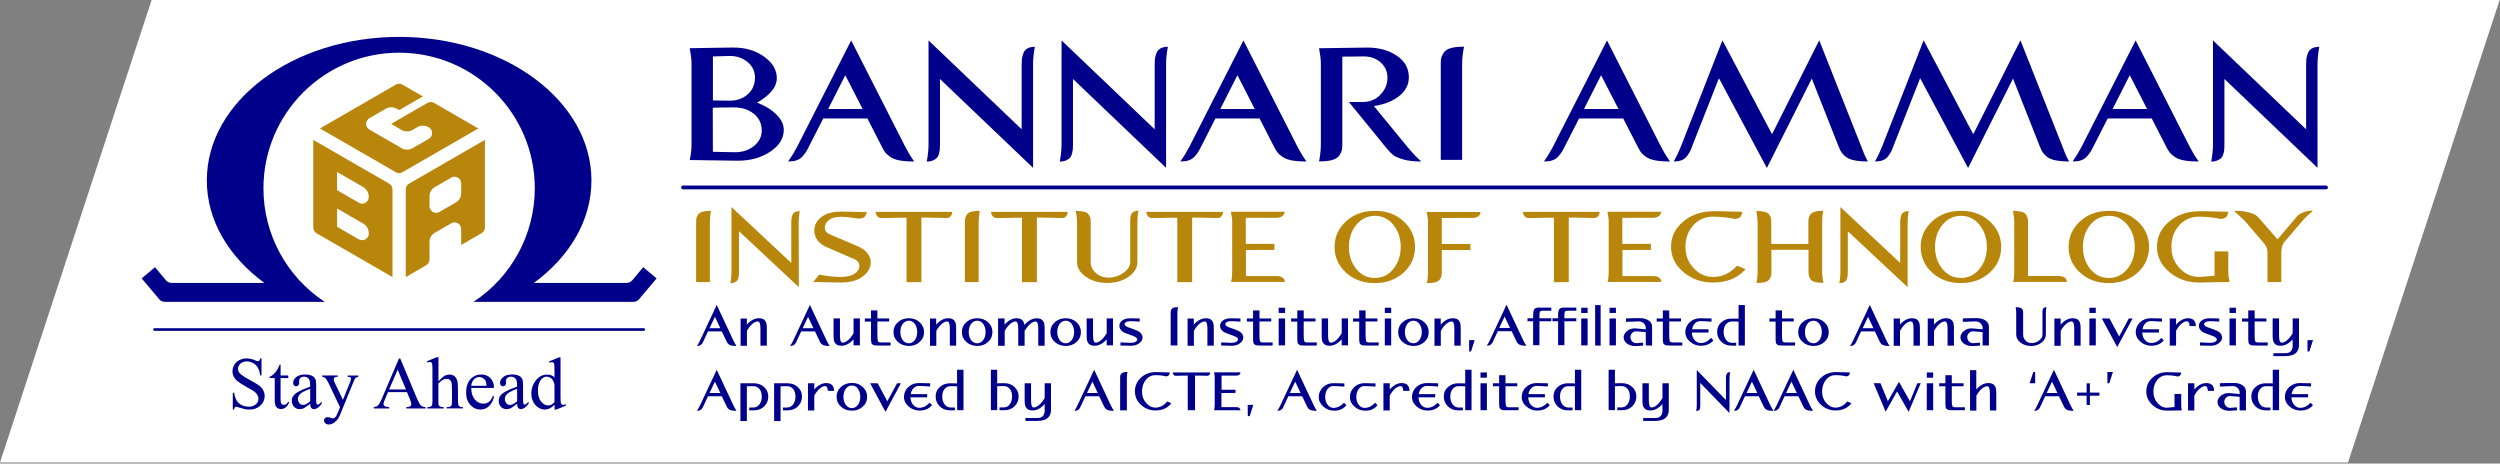 <?xml version="1.0" encoding="UTF-8"?>
<svg id="Layer_1" data-name="Layer 1" xmlns="http://www.w3.org/2000/svg" version="1.1" viewBox="0 0 658 122">
  <rect x="0" y="0" width="658" height="122" fill="#808080" stroke="none"/>
  <defs>
    <style>
      .cls-1 {
        fill: #b8860b;
      }

      .cls-1, .cls-2, .cls-3 {
        stroke-width: 0px;
      }

      .cls-2 {
        fill: #00008b;
      }

      .cls-3 {
        fill: #fff;
      }
    </style>
  </defs>
  <polygon class="cls-3" points="618 121.72 0 121.72 40 -.28 658 -.28 618 121.72"/>
  <g id="header">
    <g id="text">
      <g>
        <path class="cls-2" d="M191.19,89.76l-1.21-2.53h-3.64l-1.18,2.53c-.12.24-.18.38-.24.5-.06.09-.15.24-.3.38s-.3.26-.5.32c-.18.06-.41.09-.68.09.3-.44.53-.88.74-1.29l4.46-9.5,4.46,9.5c.09.18.21.38.33.62.12.21.24.38.3.5l.12.18c-.5,0-.89-.03-1.24-.09-.33-.06-.59-.18-.77-.32s-.33-.29-.38-.38c-.06-.12-.15-.26-.27-.5ZM188.17,83.38l-1.42,3h2.84l-1.42-3Z"/>
        <path class="cls-2" d="M196.57,83.82v1.62c1-1.12,2.07-1.68,3.13-1.68.35,0,.65.03.92.12.27.09.47.21.62.38.15.18.27.32.35.5.09.15.15.38.18.68s.06.53.06.74v4.8h-1.68v-4.59c0-.15,0-.32-.03-.53,0-.21-.03-.38-.06-.5-.03-.12-.09-.24-.12-.38-.06-.12-.12-.24-.21-.29s-.21-.09-.33-.09c-.27,0-.53.09-.83.26s-.56.38-.8.62c-.24.24-.44.47-.62.74-.18.24-.33.44-.41.62l-.15.26v3.91h-1.66v-7.18h1.63Z"/>
        <path class="cls-2" d="M215.72,89.76l-1.21-2.53h-3.64l-1.18,2.53c-.12.24-.18.38-.24.5-.06.09-.15.24-.3.38s-.3.26-.5.32c-.18.06-.41.09-.68.09.3-.44.53-.88.74-1.29l4.46-9.5,4.46,9.5c.09.18.21.38.33.62.12.21.24.38.3.5l.12.18c-.5,0-.89-.03-1.24-.09-.33-.06-.59-.18-.77-.32s-.33-.29-.38-.38c-.09-.12-.18-.26-.27-.5ZM212.68,83.38l-1.42,3h2.84l-1.42-3Z"/>
        <path class="cls-2" d="M224.65,90.94v-1.62c-1,1.12-2.07,1.68-3.13,1.68-.35,0-.65-.03-.92-.12-.27-.09-.47-.21-.62-.38-.15-.18-.27-.32-.35-.5-.09-.15-.15-.38-.18-.68s-.06-.53-.06-.74v-4.77h1.68v4.59c0,.15,0,.32.03.53,0,.21.03.38.06.5.03.12.09.24.12.38.06.12.12.24.21.29s.21.09.33.09c.27,0,.53-.09.83-.26s.56-.38.8-.62c.24-.24.44-.47.62-.74.18-.24.33-.44.44-.62l.15-.26v-3.88h1.66v7.09h-1.66v.03h0Z"/>
        <path class="cls-2" d="M234.37,90.94h-3.25c-.33,0-.59,0-.8-.03-.21,0-.38-.06-.53-.15s-.27-.18-.33-.26c-.06-.09-.12-.24-.15-.47-.03-.24-.06-.47-.06-.68v-4.71h-1.63v-.82h1.63v-2.12h1.68v2.12h3.1v.79h-3.1v3.56c0,.88.06,1.44.15,1.65s.38.32.89.32h2.42v.79h-.03Z"/>
        <path class="cls-2" d="M236.32,90c-.77-.71-1.15-1.56-1.15-2.59s.38-1.91,1.15-2.59c.77-.71,1.71-1.06,2.87-1.06s2.1.35,2.87,1.06c.77.71,1.15,1.56,1.15,2.59s-.38,1.91-1.15,2.59c-.77.71-1.71,1.06-2.87,1.06-1.12-.03-2.1-.38-2.87-1.06ZM237.59,85.26c-.41.56-.62,1.27-.62,2.12s.21,1.53.62,2.12c.41.56.95.85,1.6.85s1.15-.29,1.6-.85c.41-.56.62-1.27.62-2.12s-.21-1.53-.62-2.12c-.41-.56-.95-.85-1.6-.85s-1.15.29-1.6.85Z"/>
        <path class="cls-2" d="M246.4,83.82v1.62c1-1.12,2.07-1.68,3.13-1.68.35,0,.65.03.92.12.27.09.47.21.62.38.15.18.27.32.35.5.09.15.15.38.18.68s.06.53.06.74v4.8h-1.66v-4.59c0-.15,0-.32-.03-.53,0-.21-.03-.38-.06-.5-.03-.12-.09-.24-.12-.38-.06-.12-.12-.24-.21-.29s-.21-.09-.33-.09c-.27,0-.53.09-.83.26s-.56.38-.8.62c-.24.24-.44.47-.62.74-.18.24-.33.44-.41.62l-.15.26v3.91h-1.66v-7.18h1.6Z"/>
        <path class="cls-2" d="M254.32,90c-.77-.71-1.15-1.56-1.15-2.59s.38-1.91,1.15-2.59c.77-.71,1.71-1.06,2.87-1.06s2.1.35,2.87,1.06c.77.71,1.15,1.56,1.15,2.59s-.38,1.91-1.15,2.59c-.77.71-1.71,1.06-2.87,1.06-1.15-.03-2.1-.38-2.87-1.06ZM255.59,85.26c-.41.56-.62,1.27-.62,2.12s.21,1.53.62,2.12c.41.56.95.85,1.6.85s1.15-.29,1.6-.85c.41-.56.62-1.27.62-2.12s-.21-1.53-.62-2.12c-.41-.56-.95-.85-1.6-.85s-1.18.29-1.6.85Z"/>
        <path class="cls-2" d="M264.4,83.82v1.62c1-1.12,2.07-1.68,3.13-1.68.68,0,1.18.15,1.51.47.33.29.5.74.59,1.29l.06-.06c1-1.12,2.07-1.68,3.13-1.68.35,0,.65.03.92.12.27.09.47.21.62.38.15.18.27.32.35.5.09.15.15.38.18.68s.06.53.06.74v4.8h-1.68v-4.59c0-.15,0-.32-.03-.53s-.03-.38-.06-.5c-.03-.12-.09-.24-.12-.38-.06-.12-.12-.24-.21-.29s-.21-.09-.33-.09c-.33,0-.65.12-1,.35-.35.24-.65.53-.92.85-.27.32-.47.59-.62.82s-.24.38-.3.44v3.91h-1.68v-4.59c0-.15,0-.32-.03-.53,0-.21-.03-.38-.06-.5-.03-.12-.09-.24-.12-.38-.06-.12-.12-.24-.21-.29s-.21-.09-.33-.09c-.27,0-.53.09-.83.26s-.56.38-.8.62c-.24.24-.44.47-.62.74-.18.24-.33.44-.41.62l-.15.26v3.91h-1.74v-7.21h1.68Z"/>
        <path class="cls-2" d="M277.61,90c-.77-.71-1.15-1.56-1.15-2.59s.38-1.91,1.15-2.59c.77-.71,1.71-1.06,2.87-1.06s2.1.35,2.87,1.06c.77.71,1.15,1.56,1.15,2.59s-.38,1.91-1.15,2.59c-.77.71-1.71,1.06-2.87,1.06-1.15-.03-2.1-.38-2.87-1.06ZM278.89,85.26c-.41.56-.62,1.27-.62,2.12s.21,1.53.62,2.12c.41.56.95.85,1.6.85s1.15-.29,1.6-.85c.41-.56.62-1.27.62-2.12s-.21-1.53-.62-2.12c-.41-.56-.95-.85-1.6-.85s-1.18.29-1.6.85Z"/>
        <path class="cls-2" d="M291.27,90.94v-1.62c-1,1.12-2.07,1.68-3.13,1.68-.35,0-.65-.03-.92-.12-.27-.09-.47-.21-.62-.38-.15-.18-.27-.32-.35-.5-.09-.15-.15-.38-.18-.68s-.06-.53-.06-.74v-4.77h1.68v4.59c0,.15,0,.32.03.53,0,.21.03.38.06.5.03.12.09.24.12.38.06.12.12.24.21.29s.21.09.33.09c.27,0,.53-.09.83-.26s.56-.38.8-.62c.24-.24.44-.47.62-.74.18-.24.33-.44.44-.62l.15-.26v-3.88h1.66v7.09h-1.66v.03Z"/>
        <path class="cls-2" d="M297.6,91c-.3,0-.74,0-1.33-.03-.56-.03-1.03-.03-1.36-.03v-.82c.33,0,.77.03,1.33.06s1,.06,1.33.06c.5,0,.95-.09,1.27-.26s.5-.38.5-.62c0-.35-.35-.65-1.03-.91l-2.07-.77c-.53-.18-.92-.47-1.21-.82-.3-.35-.41-.71-.41-1.12,0-.53.24-1,.74-1.38.5-.38,1.18-.59,2.07-.59.3,0,.71,0,1.27.03.53.03.98.03,1.27.03v.82c-1.27-.09-2.1-.12-2.51-.12-.44,0-.8.09-1.06.24-.27.15-.41.32-.41.53,0,.32.3.59.89.82l2.1.77c.59.21,1,.5,1.3.82.3.35.44.74.44,1.12,0,.59-.3,1.09-.86,1.5-.56.47-1.33.68-2.25.68Z"/>
        <path class="cls-2" d="M309.89,82.4v8.53h-1.77v-8.53c0-.24,0-.44.03-.56s.09-.29.21-.47.3-.32.59-.41c.27-.09.65-.12,1.09-.12-.09.56-.15,1.09-.15,1.56Z"/>
        <path class="cls-2" d="M314.21,83.82v1.62c1-1.12,2.07-1.68,3.13-1.68.35,0,.65.03.92.12.27.09.47.21.62.38.15.18.27.32.35.5.09.15.15.38.18.68s.06.53.06.74v4.8h-1.68v-4.59c0-.15,0-.32-.03-.53,0-.21-.03-.38-.06-.5-.03-.12-.09-.24-.12-.38-.06-.12-.12-.24-.21-.29s-.21-.09-.33-.09c-.27,0-.53.09-.83.26s-.56.38-.8.62c-.24.24-.44.47-.62.74-.18.24-.33.44-.41.62l-.15.26v3.91h-1.66v-7.18h1.63Z"/>
        <path class="cls-2" d="M324.11,91c-.3,0-.74,0-1.33-.03-.56-.03-1.03-.03-1.36-.03v-.82c.33,0,.77.03,1.33.06s1,.06,1.33.06c.5,0,.95-.09,1.27-.26s.5-.38.5-.62c0-.35-.35-.65-1.03-.91l-2.07-.77c-.53-.18-.92-.47-1.21-.82-.3-.35-.41-.71-.41-1.12,0-.53.24-1,.74-1.38.5-.38,1.18-.59,2.07-.59.3,0,.71,0,1.27.03.53.03.98.03,1.27.03v.82c-1.27-.09-2.1-.12-2.51-.12-.44,0-.8.09-1.06.24-.27.15-.41.32-.41.53,0,.32.3.59.89.82l2.1.77c.59.21,1,.5,1.3.82s.44.74.44,1.12c0,.59-.3,1.09-.86,1.5-.56.47-1.3.68-2.25.68Z"/>
        <path class="cls-2" d="M334.93,90.94h-3.25c-.33,0-.59,0-.8-.03-.21,0-.38-.06-.53-.15s-.27-.18-.33-.26-.12-.24-.15-.47c-.03-.24-.06-.47-.06-.68v-4.71h-1.63v-.82h1.63v-2.12h1.68v2.12h3.1v.79h-3.1v3.56c0,.88.06,1.44.15,1.65s.38.32.89.32h2.42v.79h-.03Z"/>
        <path class="cls-2" d="M336.55,80.99h1.68v1.38h-1.68v-1.38ZM336.55,83.82h1.68v7.09h-1.68v-7.09Z"/>
        <path class="cls-2" d="M346.57,90.94h-3.25c-.33,0-.59,0-.8-.03-.21,0-.38-.06-.53-.15s-.27-.18-.33-.26-.12-.24-.15-.47c-.03-.24-.06-.47-.06-.68v-4.71h-1.63v-.82h1.63v-2.12h1.68v2.12h3.1v.79h-3.1v3.56c0,.88.06,1.44.15,1.65s.38.32.89.32h2.42l-.03.79h0Z"/>
        <path class="cls-2" d="M353.13,90.94v-1.62c-1,1.12-2.07,1.68-3.13,1.68-.35,0-.65-.03-.92-.12s-.47-.21-.62-.38-.27-.32-.35-.5c-.09-.15-.15-.38-.18-.68s-.06-.53-.06-.74v-4.77h1.68v4.59c0,.15,0,.32.03.53,0,.21.03.38.06.5.03.12.09.24.12.38.06.12.12.24.21.29s.21.09.33.09c.27,0,.53-.09.83-.26s.56-.38.8-.62c.24-.24.44-.47.62-.74.18-.24.33-.44.44-.62l.15-.26v-3.88h1.66v7.09h-1.66v.03Z"/>
        <path class="cls-2" d="M362.86,90.94h-3.25c-.33,0-.59,0-.8-.03-.21,0-.38-.06-.53-.15s-.27-.18-.33-.26-.12-.24-.15-.47c-.03-.24-.06-.47-.06-.68v-4.71h-1.63v-.82h1.63v-2.12h1.68v2.12h3.1v.79h-3.1v3.56c0,.88.06,1.44.15,1.65s.38.32.89.32h2.42l-.03.79h0Z"/>
        <path class="cls-2" d="M364.48,80.99h1.68v1.38h-1.68v-1.38ZM364.48,83.82h1.68v7.09h-1.68v-7.09Z"/>
        <path class="cls-2" d="M369.15,90c-.77-.71-1.15-1.56-1.15-2.59s.38-1.91,1.15-2.59c.77-.71,1.71-1.06,2.87-1.06s2.1.35,2.87,1.06,1.15,1.56,1.15,2.59-.38,1.91-1.15,2.59c-.77.71-1.71,1.06-2.87,1.06-1.15-.03-2.1-.38-2.87-1.06ZM370.39,85.26c-.41.56-.62,1.27-.62,2.12s.21,1.53.62,2.12c.41.56.95.85,1.6.85s1.15-.29,1.6-.85c.41-.56.62-1.27.62-2.12s-.21-1.53-.62-2.12c-.41-.56-.95-.85-1.6-.85s-1.15.29-1.6.85Z"/>
        <path class="cls-2" d="M379.2,83.82v1.62c1-1.12,2.07-1.68,3.13-1.68.35,0,.65.03.92.12s.47.21.62.38c.15.18.27.32.35.5.09.15.15.38.18.68s.06.53.06.74v4.8h-1.68v-4.59c0-.15,0-.32-.03-.53s-.03-.38-.06-.5c-.03-.12-.09-.24-.12-.38s-.12-.24-.21-.29c-.09-.06-.21-.09-.33-.09-.27,0-.53.09-.83.26s-.56.38-.8.62c-.24.24-.44.47-.62.74-.18.24-.33.44-.41.62l-.15.26v3.91h-1.66v-7.18h1.63Z"/>
        <path class="cls-2" d="M386.65,89.53h1.48l-.95,2.97h-.5v-2.97h-.03Z"/>
        <path class="cls-2" d="M399.07,89.7l-1.21-2.53h-3.64l-1.18,2.53c-.12.24-.18.38-.24.5-.06.09-.15.24-.3.38s-.3.26-.5.32-.41.09-.68.09c.3-.44.53-.88.74-1.29l4.46-9.5,4.46,9.5c.09.18.21.38.33.62.12.21.24.38.3.5l.12.18c-.5,0-.89-.03-1.24-.09-.33-.06-.59-.18-.77-.32s-.33-.29-.38-.38c-.09-.12-.18-.26-.27-.5ZM396.02,83.32l-1.42,3h2.84l-1.42-3Z"/>
        <path class="cls-2" d="M405.18,83.35v.41h3.13v.79h-3.13v6.3h-1.66v-6.3h-1.48v-.79h1.48v-.41c0-.41,0-.74.03-1s.06-.47.15-.68c.09-.18.15-.32.24-.41.09-.09.21-.18.41-.21.21-.06.38-.09.56-.09h3.4v.82h-2.36c-.33,0-.53.09-.62.24-.12.12-.15.59-.15,1.32Z"/>
        <path class="cls-2" d="M411.75,83.35v.41h3.13v.79h-3.13v6.3h-1.66v-6.3h-1.48v-.79h1.48v-.41c0-.41,0-.74.03-1s.06-.47.15-.68c.09-.18.15-.32.24-.41.09-.09.21-.18.41-.21.21-.06.38-.09.56-.09h3.4v.82h-2.36c-.33,0-.53.09-.62.24-.12.12-.15.59-.15,1.32Z"/>
        <path class="cls-2" d="M419.84,80.29v10.65l1.45.03v-10.65l-1.45-.03Z"/>
        <path class="cls-2" d="M423.63,80.99h1.68v1.38h-1.68v-1.38ZM423.63,83.82h1.68v7.09h-1.68v-7.09Z"/>
        <path class="cls-2" d="M416.18,80.99h1.68v1.38h-1.68v-1.38ZM416.18,83.82h1.68v7.09h-1.68v-7.09Z"/>
        <path class="cls-2" d="M433.17,90.94v-3.53c-1.68-.15-2.51-.21-2.54-.21-.41,0-.77.15-1.06.47-.3.29-.44.65-.44,1.03,0,.44.15.82.44,1.15s.68.47,1.15.47c.24,0,.83-.06,1.74-.15l.03.79c-1.09.09-1.77.12-2.1.12-.89,0-1.6-.24-2.19-.68s-.86-1-.86-1.65c0-.56.3-1.09.86-1.59s1.27-.74,2.16-.74c.27,0,1.18.09,2.81.26v-.41c0-.44-.18-.82-.53-1.18-.35-.32-.8-.5-1.3-.5-.24,0-.77.03-1.63.06s-1.45.06-1.74.06v-.91c.3,0,.68-.03,1.18-.03s.98-.03,1.39-.03h1.18c.89,0,1.63.21,2.22.62s.89.94.89,1.62v4.97l-1.66-.03h0Z"/>
        <path class="cls-2" d="M442.78,90.94h-3.25c-.33,0-.59,0-.8-.03-.21,0-.38-.06-.53-.15s-.27-.18-.33-.26-.12-.24-.15-.47c-.03-.24-.06-.47-.06-.68v-4.71h-1.63v-.82h1.63v-2.12h1.68v2.12h3.1v.79h-3.1v3.56c0,.88.06,1.44.15,1.65s.38.32.89.32h2.42l-.03.79h0Z"/>
        <path class="cls-2" d="M450.35,88.94l.62.65c-.8.94-1.89,1.41-3.28,1.41-1.09,0-2.04-.35-2.87-1.06-.83-.71-1.24-1.56-1.24-2.53s.38-1.88,1.15-2.59,1.68-1.06,2.78-1.06c.3,0,.74,0,1.33.03s1.12.03,1.63.03v.85c-1.66-.12-2.66-.15-2.99-.15-.53,0-1,.21-1.39.59-.38.41-.62.91-.74,1.56h4.34v.85h-4.4c.03.79.27,1.44.71,1.97.44.53,1,.79,1.66.79,1,0,1.89-.44,2.69-1.35Z"/>
        <path class="cls-2" d="M457.59,80.29h1.66v10.65h-1.66v-6.3h-.56c-.24,0-.44-.03-.65-.03h-.5c-.71,0-1.24.26-1.63.77s-.59,1.15-.59,1.97.21,1.5.62,2.06.95.82,1.63.82h1.06v.74h-1.27c-1.06,0-1.95-.35-2.66-1.03-.71-.71-1.09-1.56-1.09-2.59s.35-1.85,1.09-2.5c.74-.68,1.63-1,2.69-1,.41,0,1.03,0,1.86.03v-3.59Z"/>
        <path class="cls-2" d="M472.46,90.94h-3.25c-.33,0-.59,0-.8-.03-.21,0-.38-.06-.53-.15s-.27-.18-.33-.26-.12-.24-.15-.47c-.03-.24-.06-.47-.06-.68v-4.71h-1.63v-.82h1.63v-2.12h1.68v2.12h3.1v.79h-3.1v3.56c0,.88.06,1.44.15,1.65s.38.32.89.32h2.42l-.03.79h0Z"/>
        <path class="cls-2" d="M474.44,90c-.77-.71-1.15-1.56-1.15-2.59s.38-1.91,1.15-2.59c.77-.71,1.71-1.06,2.87-1.06s2.1.35,2.87,1.06,1.15,1.56,1.15,2.59-.38,1.91-1.15,2.59c-.77.71-1.71,1.06-2.87,1.06-1.15-.03-2.13-.38-2.87-1.06ZM475.68,85.26c-.41.56-.62,1.27-.62,2.12s.21,1.53.62,2.12c.41.56.95.85,1.6.85s1.15-.29,1.6-.85c.41-.56.62-1.27.62-2.12s-.21-1.53-.62-2.12c-.41-.56-.95-.85-1.6-.85s-1.15.29-1.6.85Z"/>
        <path class="cls-2" d="M494.68,89.76l-1.21-2.53h-3.64l-1.18,2.53c-.12.24-.18.38-.24.5-.06.09-.15.24-.3.38s-.3.26-.5.32-.41.09-.68.09c.3-.44.53-.88.74-1.29l4.46-9.5,4.46,9.5c.09.18.21.38.33.62.12.21.24.38.3.5l.12.18c-.5,0-.89-.03-1.24-.09-.33-.06-.59-.18-.77-.32s-.33-.29-.38-.38c-.06-.12-.15-.26-.27-.5ZM491.67,83.38l-1.42,3h2.84l-1.42-3Z"/>
        <path class="cls-2" d="M500.06,83.82v1.62c1-1.12,2.07-1.68,3.13-1.68.35,0,.65.03.92.12s.47.21.62.38c.15.18.27.32.35.5.09.15.15.38.18.68s.06.53.06.74v4.8h-1.68v-4.59c0-.15,0-.32-.03-.53s-.03-.38-.06-.5c-.03-.12-.09-.24-.12-.38s-.12-.24-.21-.29c-.09-.06-.21-.09-.33-.09-.27,0-.53.09-.83.26s-.56.38-.8.62c-.24.24-.44.47-.62.74-.18.24-.33.44-.41.62l-.15.26v3.91h-1.66v-7.18h1.63Z"/>
        <path class="cls-2" d="M509.02,83.82v1.62c1-1.12,2.07-1.68,3.13-1.68.35,0,.65.03.92.12s.47.21.62.38c.15.18.27.32.35.5.09.15.15.38.18.68s.06.53.06.74v4.8h-1.68v-4.59c0-.15,0-.32-.03-.53s-.03-.38-.06-.5c-.03-.12-.09-.24-.12-.38s-.12-.24-.21-.29c-.09-.06-.21-.09-.33-.09-.27,0-.53.09-.83.26s-.56.38-.8.62c-.24.24-.44.47-.62.74-.18.24-.33.44-.41.62l-.15.26v3.91h-1.66v-7.18h1.63Z"/>
        <path class="cls-2" d="M521.82,90.94v-3.53c-1.68-.15-2.51-.21-2.54-.21-.41,0-.77.15-1.06.47-.3.29-.44.65-.44,1.03,0,.44.15.82.44,1.15s.68.47,1.15.47c.24,0,.83-.06,1.74-.15l.03.79c-1.09.09-1.77.12-2.1.12-.89,0-1.6-.24-2.19-.68s-.86-1-.86-1.65c0-.56.3-1.09.86-1.59s1.27-.74,2.16-.74c.27,0,1.18.09,2.81.26v-.41c0-.44-.18-.82-.53-1.18-.35-.32-.8-.5-1.3-.5-.24,0-.77.03-1.63.06s-1.45.06-1.74.06v-.91c.3,0,.68-.03,1.18-.03s.98-.03,1.39-.03h1.18c.89,0,1.63.21,2.22.62s.89.94.89,1.62v4.97l-1.66-.03h0Z"/>
        <path class="cls-2" d="M530.57,80.85c.44,0,.83.03,1.09.12.27.09.47.21.59.41s.18.35.21.47c.03.12.03.32.03.56v5.68c0,.59.21,1.12.65,1.56s.98.65,1.63.65,1.33-.24,1.92-.68.89-.97.89-1.53v-6.12c0-.12.03-.24.06-.41s.09-.29.15-.38.18-.18.33-.24.3-.12.5-.12c-.09.56-.15,1.09-.15,1.56v5.68c0,.82-.38,1.53-1.15,2.12s-1.68.88-2.75.88-1.98-.29-2.75-.88c-.77-.59-1.15-1.29-1.15-2.12v-5.68c0-.21,0-.44-.03-.71s-.06-.47-.09-.62l.03-.21Z"/>
        <path class="cls-2" d="M542.36,83.82v1.62c1-1.12,2.07-1.68,3.13-1.68.35,0,.65.03.92.12s.47.21.62.38c.15.18.27.32.35.5.09.15.15.38.18.68s.06.53.06.74v4.8h-1.68v-4.59c0-.15,0-.32-.03-.53s-.03-.38-.06-.5c-.03-.12-.09-.24-.12-.38s-.12-.24-.21-.29c-.09-.06-.21-.09-.33-.09-.27,0-.53.09-.83.26s-.56.38-.8.62c-.24.24-.44.47-.62.74-.18.24-.33.44-.41.62l-.15.26v3.91h-1.66v-7.18h1.63Z"/>
        <path class="cls-2" d="M549.93,80.99h1.68v1.38h-1.68v-1.38ZM549.93,83.82h1.68v7.09h-1.68v-7.09Z"/>
        <path class="cls-2" d="M555.22,83.82l2.54,4.74,2.54-4.74h1l-4.05,7.53-4.05-7.53h2.01Z"/>
        <path class="cls-2" d="M568.9,88.94l.62.65c-.8.94-1.89,1.41-3.28,1.41-1.09,0-2.04-.35-2.87-1.06-.83-.71-1.24-1.56-1.24-2.53s.38-1.88,1.15-2.59,1.68-1.06,2.78-1.06c.3,0,.74,0,1.33.03s1.12.03,1.63.03v.85c-1.66-.12-2.66-.15-2.99-.15-.53,0-1,.21-1.39.59-.38.41-.62.91-.74,1.56h4.34v.85h-4.4c.03.79.27,1.44.71,1.97.44.53,1,.79,1.66.79,1,0,1.89-.44,2.69-1.35Z"/>
        <path class="cls-2" d="M577.95,85.82h-1.66c0-.38-.06-.68-.18-.91-.12-.24-.33-.35-.56-.35-.27,0-.53.09-.83.26s-.56.38-.8.62c-.24.24-.44.47-.62.74-.18.24-.33.44-.41.62l-.15.26v3.91h-1.66v-7.15h1.66v1.62c1-1.12,2.07-1.68,3.13-1.68,1.36,0,2.07.68,2.07,2.06Z"/>
        <path class="cls-2" d="M581.73,91c-.3,0-.74,0-1.33-.03-.56-.03-1.03-.03-1.36-.03v-.82c.33,0,.77.03,1.33.06s1,.06,1.33.06c.5,0,.95-.09,1.27-.26.33-.18.5-.38.5-.62,0-.35-.35-.65-1.03-.91l-2.07-.77c-.53-.18-.92-.47-1.21-.82-.3-.35-.41-.71-.41-1.12,0-.53.24-1,.74-1.38.5-.38,1.18-.59,2.07-.59.3,0,.71,0,1.27.03.53.03.98.03,1.27.03v.82c-1.27-.09-2.1-.12-2.51-.12-.44,0-.8.09-1.06.24s-.41.32-.41.53c0,.32.3.59.89.82l2.1.77c.59.21,1,.5,1.3.82.3.35.44.74.44,1.12,0,.59-.3,1.09-.86,1.5-.56.47-1.33.68-2.25.68Z"/>
        <path class="cls-2" d="M586.81,80.99h1.68v1.38h-1.68v-1.38ZM586.81,83.82h1.68v7.09h-1.68v-7.09Z"/>
        <path class="cls-2" d="M596.86,90.94h-3.25c-.33,0-.59,0-.8-.03-.21,0-.38-.06-.53-.15s-.27-.18-.33-.26-.12-.24-.15-.47c-.03-.24-.06-.47-.06-.68v-4.71h-1.63v-.82h1.63v-2.12h1.68v2.12h3.1v.79h-3.1v3.56c0,.88.06,1.44.15,1.65s.38.32.89.32h2.42l-.03.79h0Z"/>
        <path class="cls-2" d="M603.42,90.94v-1.62c-1,1.12-2.07,1.68-3.13,1.68-.35,0-.65-.03-.92-.12s-.47-.21-.62-.38-.27-.32-.35-.5c-.09-.15-.15-.38-.18-.68s-.06-.53-.06-.74v-4.77h1.68v4.59c0,.15,0,.32.03.53,0,.21.03.38.06.5.03.12.09.24.12.38.06.12.12.24.21.29s.21.09.33.09c.27,0,.53-.09.83-.26s.56-.38.8-.62c.24-.24.44-.47.62-.74.18-.24.33-.44.44-.62l.15-.26v-3.88h1.66v7.09c0,.38-.06.74-.18,1.06s-.3.62-.56.88-.62.5-1.12.65c-.5.15-1.09.24-1.77.24h-3.1v-.77h3.1c.41,0,.77-.06,1.03-.18s.47-.29.59-.5.21-.44.27-.65.09-.41.09-.71Z"/>
        <path class="cls-2" d="M607.3,89.53h1.48l-.95,2.97h-.5v-2.97h-.03Z"/>
        <path class="cls-2" d="M191.19,106.83l-1.21-2.53h-3.64l-1.18,2.53c-.12.24-.18.38-.24.5-.06.09-.15.24-.3.38s-.3.26-.5.32c-.18.06-.41.09-.68.09.3-.44.53-.88.74-1.29l4.46-9.5,4.46,9.5c.09.18.21.38.33.62.12.21.24.38.3.5l.12.18c-.5,0-.89-.03-1.24-.09-.33-.06-.59-.18-.77-.32s-.33-.29-.38-.38c-.06-.12-.15-.29-.27-.5ZM188.17,100.44l-1.42,3h2.84l-1.42-3Z"/>
        <path class="cls-2" d="M194.88,110.83v-9.95h3.55c1.06,0,1.98.32,2.69,1,.74.68,1.09,1.5,1.09,2.5s-.35,1.88-1.09,2.59c-.71.71-1.63,1.03-2.66,1.03h-1.27v-.74h1.06c.68,0,1.24-.26,1.63-.82.41-.56.62-1.24.62-2.06s-.21-1.47-.59-1.97-.95-.77-1.63-.77h-.5c-.18,0-.41,0-.65.03h-.56v9.15h-1.68Z"/>
        <path class="cls-2" d="M203.75,110.83v-9.95h3.55c1.06,0,1.98.32,2.69,1,.74.68,1.09,1.5,1.09,2.5s-.35,1.88-1.09,2.59c-.71.71-1.63,1.03-2.66,1.03h-1.27v-.74h1.06c.68,0,1.24-.26,1.63-.82.41-.56.62-1.24.62-2.06s-.21-1.47-.59-1.97-.95-.77-1.63-.77h-.5c-.18,0-.41,0-.65.03h-.56v9.15h-1.68Z"/>
        <path class="cls-2" d="M219.53,102.88h-1.66c0-.38-.06-.68-.18-.91-.12-.24-.33-.35-.56-.35-.27,0-.53.09-.83.26s-.56.38-.8.62c-.24.24-.44.47-.62.74-.18.24-.33.44-.41.62l-.15.26v3.91h-1.66v-7.15h1.66v1.62c1-1.12,2.07-1.68,3.13-1.68,1.36,0,2.07.68,2.07,2.06Z"/>
        <path class="cls-2" d="M221.34,107.03c-.77-.71-1.15-1.56-1.15-2.59s.38-1.91,1.15-2.59c.77-.71,1.71-1.06,2.87-1.06s2.1.35,2.87,1.06c.77.71,1.15,1.56,1.15,2.59s-.38,1.91-1.15,2.59c-.77.71-1.71,1.06-2.87,1.06s-2.1-.35-2.87-1.06ZM222.61,102.32c-.41.56-.62,1.27-.62,2.12s.21,1.53.62,2.12c.41.56.95.85,1.6.85s1.15-.29,1.6-.85c.41-.56.62-1.27.62-2.12s-.21-1.53-.62-2.12c-.41-.56-.95-.85-1.6-.85s-1.18.26-1.6.85Z"/>
        <path class="cls-2" d="M231,100.88l2.54,4.74,2.57-4.74h1l-4.05,7.53-4.05-7.53h1.98Z"/>
        <path class="cls-2" d="M244.69,106l.62.65c-.8.94-1.89,1.41-3.28,1.41-1.09,0-2.04-.35-2.87-1.06s-1.24-1.56-1.24-2.53.38-1.88,1.15-2.59c.77-.71,1.68-1.06,2.78-1.06.3,0,.74,0,1.33.03s1.12.03,1.63.03v.85c-1.66-.12-2.66-.15-2.99-.15-.53,0-1,.21-1.39.59-.38.41-.62.91-.74,1.56h4.34v.85h-4.4c.03.79.27,1.44.71,1.97s1,.79,1.66.79c1-.03,1.89-.47,2.69-1.35Z"/>
        <path class="cls-2" d="M251.93,97.32h1.66v10.65h-1.66v-6.3h-.56c-.24,0-.44-.03-.65-.03h-.5c-.71,0-1.24.26-1.63.77s-.59,1.15-.59,1.97.21,1.5.62,2.06c.41.56.95.82,1.66.82h1.06v.74h-1.33c-1.06,0-1.95-.35-2.66-1.03-.71-.71-1.09-1.56-1.09-2.59s.35-1.85,1.09-2.5c.74-.68,1.63-1,2.69-1,.41,0,1.03,0,1.86.03v-3.59h.03Z"/>
        <path class="cls-2" d="M260.8,97.32h1.66v3.56c.83-.03,1.45-.03,1.86-.03,1.06,0,1.98.32,2.69,1,.74.68,1.09,1.5,1.09,2.5s-.35,1.88-1.09,2.59c-.71.71-1.63,1.03-2.66,1.03h-1.27v-.74h1.06c.68,0,1.24-.26,1.63-.82.41-.56.62-1.24.62-2.06s-.21-1.47-.59-1.97-.95-.77-1.63-.77h-.5c-.18,0-.41,0-.65.03h-.56v6.3h-1.66v-10.62h0Z"/>
        <path class="cls-2" d="M274.95,107.97v-1.62c-1,1.12-2.07,1.68-3.13,1.68-.35,0-.65-.03-.92-.12-.27-.09-.47-.21-.62-.38-.15-.18-.27-.32-.35-.5-.09-.15-.15-.38-.18-.68s-.06-.53-.06-.74v-4.74h1.68v4.59c0,.15,0,.32.03.53,0,.21.03.38.06.5.03.12.09.24.12.38.06.12.12.24.21.29s.21.09.33.09c.27,0,.53-.09.83-.26s.56-.38.8-.62c.24-.24.44-.47.62-.74.18-.24.33-.44.44-.62l.15-.26v-3.88h1.66v7.09c0,.38-.06.74-.18,1.06-.12.32-.3.62-.56.88s-.62.5-1.12.65-1.09.24-1.77.24h-3.1v-.77h3.1c.41,0,.77-.06,1.03-.18s.47-.29.59-.5.21-.44.27-.65c.06-.18.09-.44.09-.74Z"/>
        <path class="cls-2" d="M290.53,106.83l-1.21-2.53h-3.64l-1.18,2.53c-.12.24-.18.38-.24.5-.06.09-.15.24-.3.38s-.3.26-.5.32c-.18.06-.41.09-.68.09.3-.44.53-.88.74-1.29l4.46-9.5,4.46,9.5c.09.18.21.38.33.62.12.21.24.38.3.5l.12.18c-.5,0-.89-.03-1.24-.09-.33-.06-.59-.18-.77-.32s-.33-.29-.38-.38c-.06-.12-.15-.29-.27-.5ZM287.52,100.44l-1.42,3h2.84l-1.42-3Z"/>
        <path class="cls-2" d="M296.59,99.47v8.53h-1.77v-8.53c0-.24,0-.44.03-.56s.09-.29.21-.47.3-.32.59-.41c.27-.09.65-.12,1.09-.12-.09.56-.15,1.09-.15,1.56Z"/>
        <path class="cls-2" d="M307.23,105.65l1.06.5c-1,1.27-2.39,1.88-4.2,1.88-1.45,0-2.72-.5-3.78-1.47s-1.6-2.18-1.6-3.56.5-2.53,1.48-3.5c.98-.94,2.19-1.47,3.61-1.56h.98l3.1.09c0,.06,0,.12-.03.21,0,.09-.06.18-.09.32-.06.15-.15.26-.3.35-.15.09-.33.15-.53.15-.89-.21-1.8-.32-2.81-.32s-1.89.41-2.54,1.24c-.65.82-1,1.85-1,3.06s.35,2.18,1.06,3c.71.82,1.54,1.24,2.48,1.24,1.18,0,2.22-.53,3.1-1.62Z"/>
        <path class="cls-2" d="M309.42,98.91c-.21,0-.38-.09-.5-.24s-.18-.26-.21-.38c0-.12-.03-.21-.03-.26h9.84c0,.09,0,.18-.03.26,0,.12-.09.24-.21.38s-.3.24-.5.24c-.24,0-.59,0-1.12-.03-.5-.03-.98-.03-1.39-.03h-.74v9.12h-1.92v-9.12h-.74c-.41,0-.86,0-1.39.03-.47.03-.86.03-1.06.03Z"/>
        <path class="cls-2" d="M321.48,103.44v3.71h3.96c.3,0,.53.06.71.21.18.15.27.29.3.41l.03.21h-6.92c.09-.47.15-.94.15-1.41v-7.12c0-.21,0-.44-.03-.68s-.06-.41-.09-.56l-.03-.21h6.92v.09s-.03.12-.06.21c-.03.09-.09.18-.15.26s-.18.15-.3.21c-.15.06-.3.09-.5.09h-3.96v3.71h3.67v.85l-3.69.03h0Z"/>
        <path class="cls-2" d="M328.39,106.56h1.48l-.95,2.97h-.5l-.03-2.97h0Z"/>
        <path class="cls-2" d="M343.94,106.83l-1.21-2.53h-3.64l-1.18,2.53c-.12.24-.18.38-.24.5-.06.09-.15.24-.3.38s-.3.26-.5.32-.41.09-.68.09c.3-.44.53-.88.74-1.29l4.46-9.5,4.46,9.5c.09.18.21.38.33.62.12.21.24.38.3.5l.12.18c-.5,0-.89-.03-1.24-.09-.33-.06-.59-.18-.77-.32s-.33-.29-.38-.38c-.09-.12-.18-.29-.27-.5ZM340.9,100.44l-1.42,3h2.84l-1.42-3Z"/>
        <path class="cls-2" d="M353.75,106l.62.65c-.41.5-.86.85-1.36,1.09-.5.24-1.12.35-1.86.35-1.09,0-2.01-.35-2.84-1.06-.8-.71-1.21-1.56-1.21-2.53s.38-1.88,1.12-2.59,1.66-1.06,2.72-1.06c.3,0,.74,0,1.33.03s1.12.03,1.57.03v.85c-.24-.03-.53-.03-.92-.06-.38-.03-.71-.06-1-.06s-.62-.03-1-.03c-.62,0-1.12.26-1.54.82-.38.56-.59,1.24-.59,2.06s.21,1.5.65,2.06.98.82,1.63.82c1-.06,1.89-.5,2.69-1.38Z"/>
        <path class="cls-2" d="M361.94,106l.62.65c-.41.5-.86.85-1.36,1.09-.5.24-1.12.35-1.86.35-1.09,0-2.01-.35-2.84-1.06-.8-.71-1.21-1.56-1.21-2.53s.38-1.88,1.12-2.59,1.66-1.06,2.72-1.06c.3,0,.74,0,1.33.03s1.12.03,1.57.03v.85c-.24-.03-.53-.03-.92-.06-.38-.03-.71-.06-1-.06s-.62-.03-1-.03c-.62,0-1.12.26-1.54.82-.38.56-.59,1.24-.59,2.06s.21,1.5.65,2.06.98.82,1.63.82c1.03-.06,1.89-.5,2.69-1.38Z"/>
        <path class="cls-2" d="M370.99,102.88h-1.66c0-.38-.06-.68-.18-.91-.12-.24-.33-.35-.56-.35-.27,0-.53.09-.83.26s-.56.38-.8.62c-.24.24-.44.47-.62.74-.18.24-.33.44-.41.62l-.15.26v3.91h-1.66v-7.15h1.66v1.62c1-1.12,2.07-1.68,3.13-1.68,1.36,0,2.07.68,2.07,2.06Z"/>
        <path class="cls-2" d="M378.4,106l.62.65c-.8.94-1.89,1.41-3.28,1.41-1.09,0-2.04-.35-2.87-1.06-.83-.71-1.24-1.56-1.24-2.53s.38-1.88,1.15-2.59,1.68-1.06,2.78-1.06c.3,0,.74,0,1.33.03s1.12.03,1.63.03v.85c-1.66-.12-2.66-.15-2.99-.15-.53,0-1,.21-1.39.59-.38.41-.62.91-.74,1.56h4.34v.85h-4.4c.03.79.27,1.44.71,1.97.44.53,1,.79,1.66.79,1-.03,1.89-.47,2.69-1.35Z"/>
        <path class="cls-2" d="M385.65,97.32h1.66v10.65h-1.66v-6.3h-.56c-.24,0-.44-.03-.65-.03h-.5c-.71,0-1.24.26-1.63.77s-.59,1.15-.59,1.97.21,1.5.62,2.06.95.82,1.63.82h1.06v.74h-1.27c-1.06,0-1.95-.35-2.66-1.03-.71-.71-1.09-1.56-1.09-2.59s.35-1.85,1.09-2.5c.74-.68,1.63-1,2.69-1,.41,0,1.03,0,1.86.03v-3.59Z"/>
        <path class="cls-2" d="M389.67,98.03h1.68v1.38h-1.68v-1.38ZM389.67,100.88h1.68v7.09h-1.68v-7.09Z"/>
        <path class="cls-2" d="M399.69,107.97h-3.25c-.33,0-.59,0-.8-.03-.21,0-.38-.06-.53-.15s-.27-.18-.33-.26-.12-.24-.15-.47c-.03-.24-.06-.47-.06-.68v-4.71h-1.63v-.79h1.63v-2.12h1.68v2.12h3.1v.79h-3.1v3.56c0,.88.06,1.44.15,1.65s.38.32.89.32h2.42l-.03.76h0Z"/>
        <path class="cls-2" d="M407.28,106l.62.65c-.8.94-1.89,1.41-3.28,1.41-1.09,0-2.04-.35-2.87-1.06-.83-.71-1.24-1.56-1.24-2.53s.38-1.88,1.15-2.59c.77-.71,1.68-1.06,2.78-1.06.3,0,.74,0,1.33.03s1.12.03,1.63.03v.85c-1.66-.12-2.66-.15-2.99-.15-.53,0-1,.21-1.39.59-.38.41-.62.91-.74,1.56h4.34v.85h-4.4c.03.79.27,1.44.71,1.97.44.53,1,.79,1.66.79,1-.03,1.89-.47,2.69-1.35Z"/>
        <path class="cls-2" d="M414.52,97.32h1.66v10.65h-1.66v-6.3h-.56c-.24,0-.44-.03-.65-.03h-.5c-.71,0-1.24.26-1.63.77s-.59,1.15-.59,1.97.21,1.5.62,2.06.95.82,1.63.82h1.06v.74h-1.27c-1.06,0-1.95-.35-2.66-1.03-.71-.71-1.09-1.56-1.09-2.59s.35-1.85,1.09-2.5c.74-.68,1.63-1,2.69-1,.41,0,1.03,0,1.86.03v-3.59Z"/>
        <path class="cls-2" d="M423.39,97.32h1.66v3.56c.83-.03,1.45-.03,1.86-.03,1.06,0,1.98.32,2.69,1,.74.68,1.09,1.5,1.09,2.5s-.35,1.88-1.09,2.59c-.71.71-1.63,1.03-2.66,1.03h-1.27v-.74h1.06c.68,0,1.24-.26,1.63-.82.41-.56.62-1.24.62-2.06s-.21-1.47-.59-1.97-.95-.77-1.63-.77h-.5c-.18,0-.41,0-.65.03h-.56v6.3h-1.66v-10.62Z"/>
        <path class="cls-2" d="M437.55,107.97v-1.62c-1,1.12-2.07,1.68-3.13,1.68-.35,0-.65-.03-.92-.12s-.47-.21-.62-.38-.27-.32-.35-.5c-.09-.15-.15-.38-.18-.68s-.06-.53-.06-.74v-4.74h1.68v4.59c0,.15,0,.32.03.53,0,.21.03.38.06.5.03.12.09.24.12.38.06.12.12.24.21.29s.21.09.33.09c.27,0,.53-.09.83-.26s.56-.38.8-.62c.24-.24.44-.47.62-.74.18-.24.33-.44.44-.62l.15-.26v-3.88h1.66v7.09c0,.38-.06.74-.18,1.06s-.3.62-.56.88-.62.5-1.12.65c-.5.15-1.09.24-1.77.24h-3.1v-.77h3.1c.41,0,.77-.06,1.03-.18s.47-.29.59-.5.21-.44.27-.65.09-.44.09-.74Z"/>
        <path class="cls-2" d="M455.19,108.71l-7.68-7.91v6.24c0,.12-.03.24-.06.41s-.09.29-.15.38-.18.18-.33.24-.33.12-.53.12c.09-.56.15-1.09.15-1.56v-9.24l7.68,7.91v-5.8c0-.21,0-.35.03-.5,0-.15.06-.29.12-.47s.18-.32.33-.44c.15-.09.35-.15.62-.15-.09.56-.15,1.09-.15,1.56l-.03,9.21h0Z"/>
        <path class="cls-2" d="M464.12,106.83l-1.21-2.53h-3.64l-1.18,2.53c-.12.24-.18.38-.24.5-.06.09-.15.24-.3.38s-.3.26-.5.32-.41.09-.68.09c.3-.44.53-.88.74-1.29l4.46-9.5,4.46,9.5c.09.18.21.38.33.62.12.21.24.38.3.5l.12.18c-.5,0-.89-.03-1.24-.09-.33-.06-.59-.18-.77-.32s-.33-.29-.38-.38c-.06-.12-.15-.29-.27-.5ZM461.11,100.44l-1.42,3h2.84l-1.42-3Z"/>
        <path class="cls-2" d="M474.55,106.83l-1.21-2.53h-3.64l-1.18,2.53c-.12.24-.18.38-.24.5-.06.09-.15.24-.3.38s-.3.26-.5.32-.41.09-.68.09c.3-.44.53-.88.74-1.29l4.46-9.5,4.46,9.5c.09.18.21.38.33.62.12.21.24.38.3.5l.12.18c-.5,0-.89-.03-1.24-.09-.33-.06-.59-.18-.77-.32s-.33-.29-.38-.38c-.09-.12-.18-.29-.27-.5ZM471.51,100.44l-1.42,3h2.84l-1.42-3Z"/>
        <path class="cls-2" d="M486.23,105.65l1.06.5c-1,1.27-2.39,1.88-4.2,1.88-1.45,0-2.72-.5-3.78-1.47s-1.6-2.18-1.6-3.56.5-2.53,1.48-3.5c.98-.94,2.19-1.47,3.61-1.56h.98l3.1.09c0,.06,0,.12-.03.21,0,.09-.06.18-.09.32-.06.15-.15.26-.3.35s-.33.15-.53.15c-.89-.21-1.8-.32-2.81-.32s-1.89.41-2.54,1.24c-.65.82-1,1.85-1,3.06s.35,2.18,1.06,3c.71.82,1.54,1.24,2.48,1.24,1.18,0,2.22-.53,3.1-1.62Z"/>
        <path class="cls-2" d="M499.8,100.47l2.9,5.15,1.95-4.77h.89l-3.19,7.56-3.04-5.38-3.01,5.33-3.16-7.5h1.8l1.95,4.74,2.93-5.12Z"/>
        <path class="cls-2" d="M507.13,98.03h1.68v1.38h-1.68v-1.38ZM507.13,100.88h1.68v7.09h-1.68v-7.09Z"/>
        <path class="cls-2" d="M517.15,107.97h-3.25c-.33,0-.59,0-.8-.03-.21,0-.38-.06-.53-.15s-.27-.18-.33-.26-.12-.24-.15-.47c-.03-.24-.06-.47-.06-.68v-4.71h-1.63v-.79h1.63v-2.12h1.68v2.12h3.1v.79h-3.1v3.56c0,.88.06,1.44.15,1.65s.38.32.89.32h2.42l-.03.76h0Z"/>
        <path class="cls-2" d="M520.16,97.32v5.18c1-1.12,2.07-1.68,3.13-1.68.35,0,.65.03.92.12s.47.21.62.38c.15.18.27.32.35.5.09.15.15.38.18.68s.06.53.06.74v4.8h-1.68v-4.59c0-.15,0-.32-.03-.53s-.03-.38-.06-.5c-.03-.12-.09-.24-.12-.38s-.12-.24-.21-.29c-.09-.06-.21-.09-.33-.09-.27,0-.53.09-.83.26s-.56.38-.8.62c-.24.24-.44.47-.62.74-.18.24-.33.44-.41.62l-.15.26v3.91h-1.66v-10.65h1.63v-.09Z"/>
        <path class="cls-2" d="M535.69,100.88h-1.48l.95-2.97h.5v2.97h.03Z"/>
        <path class="cls-2" d="M543.14,106.83l-1.21-2.53h-3.64l-1.18,2.53c-.12.24-.18.38-.24.5-.06.09-.15.24-.3.38s-.3.26-.5.32-.41.09-.68.09c.3-.44.53-.88.74-1.29l4.46-9.5,4.46,9.5c.09.18.21.38.33.62.12.21.24.38.3.5l.12.18c-.5,0-.89-.03-1.24-.09-.33-.06-.59-.18-.77-.32s-.33-.29-.38-.38c-.09-.12-.18-.29-.27-.5ZM540.1,100.44l-1.42,3h2.84l-1.42-3Z"/>
        <path class="cls-2" d="M549.2,104.15h-2.51v-.82h2.51v-2.44h.86v2.44h2.51v.82h-2.51v2.44h-.86v-2.44Z"/>
        <path class="cls-2" d="M554.64,97.91h1.48l-.95,2.97h-.5v-2.97h-.03Z"/>
        <path class="cls-2" d="M570.29,108.06c-1.45,0-2.72-.5-3.78-1.47s-1.6-2.18-1.6-3.56.5-2.53,1.48-3.5c.98-.94,2.19-1.47,3.61-1.56h.98l3.1.09c0,.06,0,.12-.03.21,0,.09-.06.18-.09.32-.06.15-.15.26-.3.35s-.33.15-.53.15c-.89-.21-1.8-.32-2.81-.32s-1.89.41-2.54,1.24c-.65.82-1,1.85-1,3.06s.35,2.18,1.06,3c.71.82,1.54,1.24,2.48,1.24.24,0,.92-.06,2.01-.18v-3.44h1.77v2.91c0,.21,0,.44.03.68s.06.41.09.53l.03.21c-.38,0-1.03,0-1.95.03-.95,0-1.6.03-2.01.03Z"/>
        <path class="cls-2" d="M582.76,102.88h-1.66c0-.38-.06-.68-.18-.91-.12-.24-.33-.35-.56-.35-.27,0-.53.09-.83.26s-.56.38-.8.62c-.24.24-.44.47-.62.74-.18.24-.33.44-.41.62l-.15.26v3.91h-1.66v-7.15h1.66v1.62c1-1.12,2.07-1.68,3.13-1.68,1.36,0,2.07.68,2.07,2.06Z"/>
        <path class="cls-2" d="M589.47,107.97v-3.53c-1.68-.15-2.51-.21-2.54-.21-.41,0-.77.15-1.06.47-.3.29-.44.65-.44,1.03,0,.44.15.82.44,1.15s.68.47,1.15.47c.24,0,.83-.06,1.74-.15l.03.79c-1.09.09-1.77.12-2.1.12-.89,0-1.6-.24-2.19-.68s-.86-1-.86-1.65c0-.56.3-1.09.86-1.59s1.27-.74,2.16-.74c.27,0,1.18.09,2.81.26v-.41c0-.44-.18-.82-.53-1.18-.35-.32-.8-.5-1.3-.5-.24,0-.77.03-1.63.06s-1.45.06-1.74.06v-.88c.3,0,.68-.03,1.18-.03s.98-.03,1.39-.03h1.18c.89,0,1.63.21,2.22.62s.89.94.89,1.62v4.97h-1.66v-.06Z"/>
        <path class="cls-2" d="M598.19,97.32h1.66v10.65h-1.66v-6.3h-.56c-.24,0-.44-.03-.65-.03h-.5c-.71,0-1.24.26-1.63.77s-.59,1.15-.59,1.97.21,1.5.62,2.06.95.82,1.63.82h1.06v.74h-1.27c-1.06,0-1.95-.35-2.66-1.03-.71-.71-1.09-1.56-1.09-2.59s.35-1.85,1.09-2.5c.74-.68,1.63-1,2.69-1,.41,0,1.03,0,1.86.03v-3.59Z"/>
        <path class="cls-2" d="M608.15,106l.62.65c-.8.94-1.89,1.41-3.28,1.41-1.09,0-2.04-.35-2.87-1.06-.83-.71-1.24-1.56-1.24-2.53s.38-1.88,1.15-2.59,1.68-1.06,2.78-1.06c.3,0,.74,0,1.33.03s1.12.03,1.63.03v.85c-1.66-.12-2.66-.15-2.99-.15-.53,0-1,.21-1.39.59-.38.41-.62.91-.74,1.56h4.34v.85h-4.4c.03.79.27,1.44.71,1.97.44.53,1,.79,1.66.79,1-.03,1.89-.47,2.69-1.35Z"/>
      </g>
      <g>
        <path class="cls-2" d="M199.26,27.03c2,.74,3.68,1.74,5,3.03,1.35,1.29,2.03,2.65,2.03,4.12,0,2.24-1.18,4.15-3.56,5.74s-5.21,2.38-8.53,2.38c-1.41,0-3.5-.03-6.33-.09-2.82-.06-4.91-.09-6.33-.09.32-1.38.47-2.77.47-4.15v-21.07c0-.62-.03-1.27-.12-1.97s-.18-1.24-.26-1.65l-.09-.59c.85,0,2.62-.03,5.3-.09,2.68-.06,4.77-.09,6.24-.09,3.09,0,5.77.79,8,2.38,2.24,1.59,3.38,3.47,3.38,5.68,0,1.21-.47,2.38-1.44,3.5-1,1.15-2.24,2.12-3.77,2.94ZM192.14,14.73c-.44,0-1.15.03-2.12.06s-1.77.06-2.38.06v11.59c.5,0,1.24,0,2.24.03,1,0,1.74.03,2.24.03,1.85,0,3.41-.56,4.68-1.68,1.27-1.12,1.91-2.59,1.91-4.41,0-1.62-.65-2.97-1.91-4.06-1.29-1.06-2.85-1.62-4.65-1.62ZM187.64,39.95c.59,0,1.53.03,2.82.06,1.29.03,2.32.06,3.06.06,1.94,0,3.59-.56,4.94-1.65,1.35-1.12,2.03-2.44,2.03-4.06,0-1.82-.71-3.3-2.09-4.41-1.38-1.12-3.12-1.68-5.18-1.68-2.44,0-4.33.03-5.62.09l.03,11.59h0Z"/>
        <path class="cls-2" d="M232.13,38.65l-3.83-7.47h-11.62l-3.8,7.44c-.35.68-.59,1.15-.79,1.44-.18.29-.5.68-.91,1.15-.44.47-.94.79-1.56,1-.62.21-1.32.29-2.18.29.91-1.29,1.68-2.56,2.35-3.85l14.24-28.01,14.24,28.01c.29.56.62,1.15,1,1.79.38.65.71,1.15.97,1.5l.38.56c-1.56,0-2.85-.09-3.91-.29s-1.85-.53-2.47-.97c-.59-.44-1.03-.82-1.27-1.15-.24-.32-.53-.79-.85-1.44ZM222.48,19.79l-4.5,8.89h9.06l-4.56-8.89Z"/>
        <path class="cls-2" d="M271.91,44.18l-24.51-23.39v17.09c0,.56,0,1-.03,1.29s-.09.71-.21,1.21-.29.85-.53,1.12c-.21.26-.56.47-1.03.71-.47.21-1.03.32-1.68.32.32-1.68.47-3.21.47-4.62V10.64l24.51,23.39v-17.07c0-.59.03-1.09.06-1.47.06-.38.18-.88.38-1.44s.56-1,1.06-1.29c.5-.29,1.15-.44,1.97-.44-.32,1.68-.47,3.21-.47,4.62v27.25Z"/>
        <path class="cls-2" d="M306.92,44.18l-24.51-23.39v17.09c0,.56,0,1-.03,1.29s-.09.71-.21,1.21-.29.85-.53,1.12c-.21.26-.56.47-1.03.71-.47.21-1.03.32-1.68.32.32-1.68.47-3.21.47-4.62V10.64l24.51,23.39v-17.07c0-.59.03-1.09.06-1.47.06-.38.18-.88.38-1.44s.56-1,1.06-1.29c.5-.29,1.15-.44,1.97-.44-.32,1.68-.47,3.21-.47,4.62v27.25Z"/>
        <path class="cls-2" d="M335.34,38.65l-3.83-7.47h-11.62l-3.77,7.44c-.35.68-.59,1.15-.79,1.44-.18.29-.5.68-.91,1.15-.44.47-.94.79-1.56,1-.62.21-1.32.29-2.18.29.91-1.29,1.68-2.56,2.35-3.85l14.24-28.01,14.24,28.01c.29.56.62,1.15,1,1.79s.71,1.15.97,1.5l.38.56c-1.56,0-2.85-.09-3.91-.29-1.06-.21-1.85-.53-2.47-.97s-1.03-.82-1.27-1.15-.56-.79-.88-1.44ZM325.69,19.79l-4.5,8.89h9.06l-4.56-8.89Z"/>
        <path class="cls-2" d="M355.03,26.85h3.62c1.88,0,3.44-.65,4.68-1.94,1.24-1.29,1.85-2.77,1.85-4.44s-.62-3-1.82-4.06-2.71-1.56-4.44-1.56c-.47,0-1.29,0-2.47.03s-2.24.03-3.15.03v22.95c0,.74-.03,1.27-.12,1.65-.09.38-.29.85-.65,1.38-.35.56-.97.94-1.85,1.21s-2.06.38-3.5.38c.32-1.68.47-3.21.47-4.62v-20.95c0-.62-.03-1.27-.12-1.97s-.18-1.24-.26-1.65l-.09-.59c1.32,0,3.38-.03,6.18-.09,2.82-.06,4.97-.09,6.47-.09,3.09,0,5.71.71,7.8,2.15,2.12,1.41,3.18,3.32,3.18,5.71,0,1.91-.85,3.53-2.53,4.88s-3.91,2.24-6.68,2.65l9.18,11.18c.5.59,1.03,1.18,1.56,1.74.56.56.97.97,1.29,1.27l.47.41c-1.91,0-3.5-.18-4.8-.56s-2.15-.77-2.62-1.15-1.03-.94-1.65-1.68l-10-12.27Z"/>
        <path class="cls-2" d="M384.83,16.91v25.16h-5.62v-25.16c0-.74.03-1.27.12-1.65.09-.38.29-.85.65-1.38.35-.56.97-.94,1.85-1.21s2.06-.38,3.5-.38c-.35,1.71-.5,3.24-.5,4.62Z"/>
        <path class="cls-2" d="M431.06,38.65l-3.83-7.47h-11.62l-3.8,7.44c-.35.68-.59,1.15-.79,1.44-.18.29-.5.68-.91,1.15-.44.47-.94.79-1.56,1-.62.21-1.32.29-2.18.29.91-1.29,1.68-2.56,2.35-3.85l14.24-28.01,14.24,28.01c.29.56.62,1.15,1,1.79s.71,1.15.97,1.5l.38.56c-1.56,0-2.85-.09-3.91-.29-1.06-.21-1.85-.53-2.47-.97s-1.03-.82-1.27-1.15-.5-.79-.85-1.44ZM421.41,19.79l-4.5,8.89h9.06l-4.56-8.89Z"/>
        <path class="cls-2" d="M476.87,20.67l-11.83,23.54-12.62-23.63-7.03,17.86c-.21.62-.41,1.12-.62,1.5-.21.38-.47.79-.82,1.24-.35.44-.82.79-1.38,1s-1.24.32-2.03.32c.74-1.35,1.38-2.68,1.91-4.03l10.89-27.86,13.06,24.72,12.42-24.72,11,27.8c.24.62.5,1.27.76,1.94.26.68.53,1.21.74,1.56l.29.59c-1.47,0-2.68-.12-3.65-.32s-1.74-.56-2.27-1c-.53-.47-.88-.85-1.09-1.21-.21-.32-.44-.85-.71-1.5l-7.03-17.8Z"/>
        <path class="cls-2" d="M529.83,20.67l-11.83,23.54-12.62-23.63-7.03,17.86c-.21.62-.41,1.12-.62,1.5-.21.38-.47.79-.82,1.24-.35.44-.82.79-1.38,1s-1.24.32-2.03.32c.74-1.35,1.38-2.68,1.91-4.03l10.89-27.86,13.06,24.72,12.42-24.72,11,27.8c.24.62.5,1.27.76,1.94.26.68.53,1.21.74,1.56l.29.59c-1.47,0-2.68-.12-3.65-.32s-1.74-.56-2.27-1c-.53-.47-.88-.85-1.09-1.21-.21-.32-.44-.85-.71-1.5l-7.03-17.8Z"/>
        <path class="cls-2" d="M570.17,38.65l-3.83-7.47h-11.59l-3.8,7.44c-.35.68-.59,1.15-.79,1.44-.18.29-.5.68-.91,1.15-.44.47-.94.79-1.56,1-.62.21-1.32.29-2.18.29.91-1.29,1.68-2.56,2.35-3.85l14.24-28.01,14.24,28.01c.29.56.62,1.15,1,1.79s.71,1.15.97,1.5l.38.56c-1.56,0-2.85-.09-3.91-.29-1.06-.21-1.85-.53-2.47-.97s-1.03-.82-1.27-1.15-.53-.79-.88-1.44ZM560.55,19.79l-4.5,8.89h9.06l-4.56-8.89Z"/>
        <path class="cls-2" d="M609.98,44.18l-24.51-23.39v17.09c0,.56,0,1-.03,1.29s-.09.71-.21,1.21c-.12.5-.29.85-.53,1.12-.21.26-.56.47-1.03.71-.47.21-1.03.32-1.68.32.32-1.68.47-3.21.47-4.62V10.64l24.51,23.39v-17.07c0-.59.03-1.09.06-1.47.06-.38.18-.88.38-1.44.21-.56.56-1,1.06-1.29s1.15-.44,1.97-.44c-.32,1.68-.47,3.21-.47,4.62v27.25Z"/>
      </g>
      <g>
        <path class="cls-1" d="M186.84,58.41v15.83h-3.62v-15.83c0-.47.03-.79.09-1.03.06-.24.18-.53.41-.88.21-.35.62-.59,1.18-.77.56-.15,1.32-.24,2.24-.24-.21,1.06-.29,2.03-.29,2.91Z"/>
        <path class="cls-1" d="M210.24,75.57l-15.74-14.71v10.74c0,.35,0,.62-.03.82,0,.21-.06.44-.15.77-.09.29-.18.53-.32.71-.15.15-.35.29-.68.44-.29.12-.68.21-1.09.21.21-1.06.29-2.03.29-2.91v-17.15l15.74,14.71v-10.74c0-.38.03-.68.06-.94.03-.24.12-.56.24-.91.12-.35.35-.62.68-.79.32-.18.74-.26,1.27-.26-.21,1.06-.29,2.03-.29,2.91l.03,17.12h0Z"/>
        <path class="cls-1" d="M225.92,57.53c-2.18-.32-3.68-.47-4.56-.47-1.35,0-2.41.26-3.15.82-.74.56-1.12,1.21-1.12,2s.41,1.41,1.24,1.77l7.53,3.21c1.09.47,1.91,1.09,2.47,1.82s.85,1.53.85,2.38c0,1.41-.71,2.65-2.12,3.71s-3.32,1.59-5.71,1.59c-.85,0-2.09-.03-3.68-.06-1.59-.06-2.8-.06-3.65-.06l1.59-1.97c2,.41,3.88.62,5.68.62,1.56,0,2.77-.29,3.62-.85.85-.56,1.27-1.24,1.27-2,0-.88-.47-1.5-1.44-1.88l-7.36-3.21c-.97-.41-1.74-1.03-2.27-1.79s-.79-1.59-.79-2.47c0-1.38.62-2.56,1.82-3.53,1.24-.97,2.97-1.47,5.21-1.47.76,0,1.91.03,3.41.06,1.5.06,2.65.06,3.35.06,0,.12-.03.24-.06.38-.03.15-.12.32-.24.56s-.35.44-.68.59c-.32.12-.74.21-1.24.21Z"/>
        <path class="cls-1" d="M231.98,57.39c-.44,0-.79-.15-1.03-.41-.26-.29-.38-.53-.41-.71-.03-.21-.06-.35-.06-.5h20.15c0,.15-.03.29-.06.5-.03.21-.18.44-.41.71-.26.29-.59.41-1.03.41-.47,0-1.21-.03-2.27-.06-1.06-.03-2-.06-2.82-.06h-1.53v16.98h-3.91v-16.95h-1.53c-.82,0-1.77.03-2.82.06-1.03.03-1.79.03-2.27.03Z"/>
        <path class="cls-1" d="M257.58,58.41v15.83h-3.62v-15.83c0-.47.03-.79.09-1.03s.18-.53.41-.88c.21-.35.62-.59,1.18-.77.56-.15,1.32-.24,2.24-.24-.21,1.06-.29,2.03-.29,2.91Z"/>
        <path class="cls-1" d="M262.37,57.39c-.44,0-.79-.15-1.03-.41-.26-.29-.38-.53-.41-.71-.03-.21-.06-.35-.06-.5h20.15c0,.15-.03.29-.06.5-.03.21-.18.44-.41.71-.26.29-.59.41-1.03.41-.47,0-1.21-.03-2.27-.06-1.06-.03-2-.06-2.82-.06h-1.53v16.98h-3.91v-16.95h-1.53c-.82,0-1.77.03-2.82.06-1.03.03-1.79.03-2.27.03Z"/>
        <path class="cls-1" d="M283.15,55.5c.91,0,1.68.09,2.24.24s.97.41,1.18.77c.21.35.35.65.41.88s.09.59.09,1.03v10.53c0,1.12.44,2.06,1.35,2.88s2.03,1.24,3.35,1.24c1.41,0,2.71-.41,3.91-1.27,1.21-.82,1.79-1.79,1.79-2.85v-10.56c0-.35,0-.62.03-.82,0-.21.06-.44.12-.77.06-.29.18-.53.32-.71.15-.15.35-.29.65-.44.29-.12.62-.21,1.06-.21-.21,1.06-.29,2.03-.29,2.91v10.59c0,1.53-.76,2.82-2.32,3.91-1.56,1.09-3.41,1.62-5.62,1.62s-4.06-.53-5.62-1.62-2.32-2.38-2.32-3.91v-10.56c0-.38-.03-.82-.09-1.29-.06-.47-.12-.88-.18-1.18l-.06-.41Z"/>
        <path class="cls-1" d="M303.24,57.39c-.44,0-.79-.15-1.03-.41-.26-.29-.38-.53-.41-.71-.03-.21-.06-.35-.06-.5h20.15c0,.15-.03.29-.06.5-.03.21-.18.44-.41.71-.26.29-.59.41-1.03.41-.47,0-1.21-.03-2.27-.06-1.06-.03-2-.06-2.82-.06h-1.53v16.98h-3.91v-16.95h-1.53c-.82,0-1.77.03-2.82.06-1.03.03-1.79.03-2.27.03Z"/>
        <path class="cls-1" d="M327.93,65.8v6.86h8.12c.62,0,1.12.12,1.47.38.35.26.56.53.59.79l.06.38h-14.15c.21-.85.29-1.74.29-2.62v-13.21c0-.38-.03-.79-.09-1.24s-.12-.79-.18-1.03l-.06-.38h14.15s0,.09-.03.18c0,.09-.06.21-.12.38-.06.18-.18.32-.32.47s-.35.26-.62.38c-.29.12-.62.18-1.03.18h-8.12v6.86h7.53v1.59l-7.5.03h0Z"/>
        <path class="cls-1" d="M354.26,71.74c-2-1.82-3-4.09-3-6.74s1-4.91,3-6.74c2-1.82,4.53-2.77,7.59-2.77s5.59.91,7.59,2.77c2,1.82,3,4.09,3,6.74s-1,4.91-3,6.74c-2,1.82-4.53,2.77-7.59,2.77s-5.62-.94-7.59-2.77ZM356.97,59.18c-1.29,1.59-1.94,3.53-1.94,5.8s.65,4.21,1.94,5.8,2.91,2.38,4.88,2.38,3.59-.79,4.88-2.38c1.29-1.59,1.94-3.53,1.94-5.8s-.65-4.21-1.94-5.8-2.91-2.38-4.88-2.38c-1.97.03-3.59.82-4.88,2.38Z"/>
        <path class="cls-1" d="M379.48,57.36v6.86h7.53v1.59h-7.53v5.8c0,.47-.03.79-.09,1.03-.06.24-.18.53-.41.88s-.62.59-1.18.77c-.56.15-1.32.24-2.24.24.21-1.06.29-2.03.29-2.91v-13.18c0-.38-.03-.79-.09-1.24-.06-.44-.12-.79-.18-1.03l-.06-.38h14.15c0,.06,0,.15-.03.21,0,.06-.06.21-.12.38-.06.18-.18.35-.32.47-.15.12-.35.26-.62.35-.29.12-.62.15-1.03.15l-8.09.03h0Z"/>
        <path class="cls-1" d="M402.37,57.39c-.44,0-.79-.15-1.03-.41-.26-.29-.38-.53-.41-.71-.03-.21-.06-.35-.06-.5h20.15c0,.15-.03.29-.06.5s-.18.44-.41.71c-.26.29-.59.41-1.03.41-.47,0-1.21-.03-2.27-.06-1.06-.03-2-.06-2.82-.06h-1.53v16.98h-3.91v-16.95h-1.53c-.82,0-1.77.03-2.82.06-1.06.03-1.82.03-2.27.03Z"/>
        <path class="cls-1" d="M427.03,65.8v6.86h8.12c.62,0,1.12.12,1.47.38.35.26.56.53.59.79l.06.38h-14.15c.21-.85.29-1.74.29-2.62v-13.21c0-.38-.03-.79-.09-1.24-.06-.44-.12-.79-.18-1.03l-.06-.38h14.15s0,.09-.03.18c0,.09-.06.21-.12.38-.06.18-.18.32-.32.47s-.35.26-.62.38c-.29.12-.62.18-1.03.18h-8.12v6.86h7.53v1.59l-7.5.03h0Z"/>
        <path class="cls-1" d="M457.21,69.92l2.21.94c-2.06,2.35-4.91,3.5-8.59,3.5-3,0-5.56-.91-7.74-2.74s-3.27-4.03-3.27-6.65,1-4.71,3-6.47c2-1.77,4.47-2.74,7.39-2.88.38-.03,1.06-.03,2.03-.03l6.33.15c0,.12-.03.24-.06.38s-.09.35-.21.59c-.09.26-.29.47-.59.65-.29.18-.68.26-1.12.26-1.79-.38-3.71-.59-5.74-.59s-3.85.77-5.21,2.3-2.03,3.41-2.03,5.65.71,4.06,2.15,5.59c1.44,1.56,3.15,2.32,5.09,2.32,2.41.03,4.53-.97,6.36-2.97Z"/>
        <path class="cls-1" d="M466.19,58.41v5.8h9.77v-5.8c0-.47.03-.79.09-1.03.06-.24.18-.53.41-.88.21-.35.62-.59,1.18-.77s1.32-.24,2.24-.24c-.21,1.06-.29,2.03-.29,2.91v13.21c0,.38.03.82.09,1.29.06.47.09.85.15,1.15l.09.41c-.91,0-1.68-.09-2.24-.24s-.97-.41-1.18-.77c-.24-.35-.35-.65-.41-.88-.06-.24-.09-.59-.09-1.03v-5.8h-9.77v5.83c0,.47-.03.79-.09,1.03-.06.24-.18.53-.41.88s-.62.59-1.18.77c-.56.15-1.32.24-2.24.24.21-1.03.29-2,.29-2.88v-13.21c0-.38-.03-.82-.09-1.29-.06-.47-.12-.88-.18-1.18l-.06-.41c.91,0,1.68.09,2.24.24s.97.41,1.18.77c.24.35.35.65.41.88.06.18.09.53.09,1Z"/>
        <path class="cls-1" d="M502.08,75.57l-15.74-14.71v10.74c0,.35,0,.62-.03.82,0,.21-.06.44-.15.77-.09.29-.18.53-.32.71-.15.15-.35.29-.65.44-.29.12-.65.21-1.09.21.21-1.06.29-2.03.29-2.91v-17.15l15.74,14.71v-10.74c0-.38.03-.68.06-.94.03-.24.12-.56.24-.91.12-.35.35-.62.68-.79.32-.18.74-.26,1.27-.26-.21,1.06-.29,2.03-.29,2.91v17.12h0Z"/>
        <path class="cls-1" d="M508.53,71.74c-2-1.82-3-4.09-3-6.74s1-4.91,3-6.74c2-1.82,4.53-2.77,7.59-2.77s5.59.91,7.59,2.77c2,1.82,3,4.09,3,6.74s-1,4.91-3,6.74c-2,1.82-4.53,2.77-7.59,2.77s-5.59-.94-7.59-2.77ZM511.24,59.18c-1.29,1.59-1.94,3.53-1.94,5.8s.65,4.21,1.94,5.8,2.91,2.38,4.88,2.38,3.59-.79,4.88-2.38,1.94-3.53,1.94-5.8-.65-4.21-1.94-5.8c-1.29-1.59-2.91-2.38-4.88-2.38-1.97.03-3.59.82-4.88,2.38Z"/>
        <path class="cls-1" d="M533.77,58.41v14.24h8.12c.41,0,.74.06,1.03.15.29.12.5.24.62.35.15.12.24.29.32.47.06.18.12.32.12.38s.03.15.03.21h-14.15c.21-.88.29-1.77.29-2.65v-13.18c0-.38-.03-.82-.09-1.29-.06-.47-.12-.88-.18-1.18l-.06-.41c.91,0,1.68.09,2.24.24s.97.41,1.18.77c.24.35.35.65.41.88.09.21.12.56.12,1.03Z"/>
        <path class="cls-1" d="M547.46,71.74c-2-1.82-3-4.09-3-6.74s1-4.91,3-6.74c2-1.82,4.53-2.77,7.59-2.77s5.59.91,7.59,2.77c2,1.82,3,4.09,3,6.74s-1,4.91-3,6.74c-2,1.82-4.53,2.77-7.59,2.77s-5.62-.94-7.59-2.77ZM550.16,59.18c-1.29,1.59-1.94,3.53-1.94,5.8s.65,4.21,1.94,5.8,2.91,2.38,4.88,2.38,3.59-.79,4.88-2.38,1.94-3.53,1.94-5.8-.65-4.21-1.94-5.8-2.91-2.38-4.88-2.38c-1.97.03-3.59.82-4.88,2.38Z"/>
        <path class="cls-1" d="M578.73,74.36c-3,0-5.56-.91-7.74-2.74s-3.27-4.03-3.27-6.65,1-4.71,3-6.47c2-1.77,4.47-2.74,7.39-2.88.38-.03,1.06-.03,2.03-.03l6.33.15c0,.12-.03.24-.06.38s-.09.35-.21.59c-.09.26-.29.47-.59.65-.29.18-.68.26-1.12.26-1.79-.38-3.71-.59-5.74-.59s-3.85.77-5.21,2.3-2.03,3.41-2.03,5.65.71,4.06,2.15,5.59c1.44,1.56,3.15,2.32,5.09,2.32.47,0,1.85-.12,4.12-.32v-6.41h3.62v5.44c0,.38.03.79.09,1.24.06.44.12.77.18,1l.06.38c-.79,0-2.15.03-4,.06-1.91.06-3.27.09-4.09.09Z"/>
        <path class="cls-1" d="M606.13,58l-4.91,5.71c-.53.65-.79,1.62-.79,3v7.53h-3.62v-7.53c0-1.06-.26-1.91-.82-2.56l-4.91-5.71c-.26-.29-.65-.71-1.18-1.18-.53-.5-.97-.91-1.35-1.24l-.59-.53c1.53,0,2.82.12,3.8.38,1,.26,1.65.5,2,.77.32.26.71.65,1.15,1.15l4.53,5.21,4.53-5.33c.38-.5.74-.85,1.03-1.12.29-.24.76-.5,1.41-.74.65-.24,1.44-.38,2.38-.38-1.18,1.06-2.09,1.88-2.65,2.56Z"/>
      </g>
      <path class="cls-2" d="M612.22,49.84H179.78c-.28,0-.5-.22-.5-.5s.22-.5.5-.5h432.43c.28,0,.5.22.5.5s-.22.5-.5.5Z"/>
    </g>
    <g id="bit_logo" data-name="bit logo">
      <g id="stay_ahead" data-name="stay ahead">
        <path class="cls-2" d="M68.83,94.36v4.45h-.35c-.11-.86-.32-1.54-.61-2.04-.31-.51-.74-.93-1.26-1.21-.51-.29-1.1-.44-1.69-.44-.6-.01-1.19.19-1.64.6-.4.35-.64.85-.64,1.37,0,.39.15.78.4,1.07.39.47,1.32,1.11,2.8,1.9,1.21.65,2.02,1.14,2.45,1.48.43.33.78.75,1.01,1.22.24.46.36.96.36,1.47,0,.97-.37,1.82-1.14,2.52-.75.71-1.72,1.05-2.91,1.05-.35,0-.71-.03-1.05-.08-.42-.1-.82-.21-1.22-.35-.61-.19-1.01-.29-1.16-.31-.14-.01-.28.04-.37.14s-.15.29-.21.58h-.33v-4.41h.35c.17.93.39,1.61.67,2.07.32.49.75.89,1.28,1.14.58.31,1.22.46,1.89.46.79,0,1.41-.21,1.87-.62.44-.36.69-.9.69-1.48,0-.33-.1-.67-.26-.96-.21-.36-.49-.67-.8-.9-.25-.19-.92-.6-2.02-1.21s-1.89-1.11-2.34-1.47c-.43-.33-.79-.74-1.05-1.22-.24-.44-.36-.96-.36-1.46,0-.92.37-1.78,1.05-2.39.71-.67,1.61-1,2.7-1,.75.01,1.48.18,2.16.5.24.12.49.21.75.24.15,0,.29-.04.4-.15.11-.1.19-.29.25-.6h.35v.03Z"/>
        <path class="cls-2" d="M73.85,95.97v2.86h2.02v.67h-2.02v5.63c0,.55.08.94.24,1.14s.37.31.62.29c.22,0,.43-.07.61-.19.21-.14.36-.35.46-.57h.37c-.22.62-.54,1.08-.94,1.4-.35.29-.79.46-1.25.47-.31,0-.6-.08-.85-.24-.28-.15-.49-.4-.61-.69-.12-.31-.19-.76-.19-1.39v-5.84h-1.37v-.31c.39-.17.75-.42,1.07-.71.37-.35.71-.75.97-1.18.24-.43.43-.86.61-1.32l.26-.03Z"/>
        <path class="cls-2" d="M81.65,106.26c-.89.69-1.46,1.08-1.68,1.19-.35.15-.71.24-1.1.24-.55.01-1.1-.21-1.48-.61-.39-.42-.58-.96-.58-1.62-.01-.39.08-.76.28-1.1.26-.43.71-.83,1.35-1.22.64-.37,1.71-.85,3.2-1.39v-.33c0-.86-.14-1.46-.42-1.78s-.68-.49-1.19-.49c-.35-.01-.68.1-.94.32-.22.18-.36.46-.36.74v.55c.03.25-.06.49-.21.68-.15.15-.36.25-.58.24-.22,0-.43-.08-.57-.25-.15-.19-.24-.43-.22-.68,0-.54.28-1.04.83-1.5s1.33-.68,2.34-.68c.78,0,1.4.12,1.9.39.37.19.68.53.83.92.11.28.17.83.17,1.66v2.95c-.01.51,0,1.01.04,1.53.01.14.07.26.15.37.07.06.15.1.25.1s.18-.01.26-.07c.28-.21.53-.44.76-.69v.53c-.71.94-1.39,1.43-2.02,1.43-.28.01-.55-.11-.74-.32-.18-.22-.26-.6-.28-1.11ZM81.65,105.64v-3.31c-.62.24-1.25.5-1.84.8-.42.21-.78.51-1.07.87-.21.29-.32.64-.32,1-.01.42.14.82.4,1.14.24.28.57.44.94.44.47.01,1.11-.31,1.89-.94Z"/>
        <path class="cls-2" d="M84.85,98.83h4.05v.35h-.21c-.22-.01-.46.04-.64.18-.14.11-.22.28-.21.46,0,.25.11.58.31,1.03l2.11,4.38,1.94-4.8c.1-.25.15-.5.17-.76,0-.08-.01-.18-.07-.25-.06-.08-.14-.14-.24-.17-.18-.06-.37-.07-.57-.06v-.35h2.83v.35c-.19.01-.37.07-.54.15-.17.11-.31.26-.42.43-.12.24-.24.49-.32.74l-3.54,8.67c-.35.85-.79,1.47-1.35,1.9-.55.43-1.08.65-1.59.65-.33.01-.67-.1-.92-.32-.22-.18-.36-.46-.36-.74-.01-.24.08-.47.26-.64.19-.17.46-.25.72-.24.29.01.58.1.85.21.15.07.31.11.47.14.24-.01.46-.12.62-.29.22-.19.44-.58.68-1.14l.62-1.51-3.13-6.59c-.14-.25-.28-.5-.46-.74-.11-.17-.24-.32-.39-.44-.22-.12-.46-.22-.71-.26v-.35Z"/>
        <path class="cls-2" d="M107.11,103.21h-4.98l-.87,2.02c-.22.5-.32.87-.32,1.12,0,.21.11.4.28.51.18.15.58.25,1.21.29v.35h-4.05v-.35c.54-.1.89-.22,1.04-.37.32-.31.68-.92,1.07-1.84l4.52-10.58h.33l4.48,10.69c.36.86.69,1.41.98,1.68s.71.4,1.22.43v.35h-5.08v-.35c.51-.03.86-.11,1.04-.25.17-.12.28-.32.28-.53,0-.28-.12-.72-.37-1.32l-.78-1.86ZM106.85,102.5l-2.18-5.2-2.25,5.2h4.42Z"/>
        <path class="cls-2" d="M115.4,94.03v6.35c.69-.78,1.25-1.26,1.66-1.48.37-.21.8-.32,1.23-.33.46-.01.9.14,1.28.4.36.28.62.69.79,1.28.12.4.18,1.15.18,2.22v3.06c0,.55.04.93.14,1.12.07.15.18.28.32.36.15.08.43.14.83.14v.35h-4.27v-.35h.19c.4,0,.68-.06.85-.18.17-.14.29-.33.33-.54.03-.29.04-.6.03-.89v-3.08c0-.94-.06-1.57-.15-1.87-.08-.26-.25-.5-.47-.67-.24-.15-.5-.24-.78-.22-.33,0-.67.1-.97.25-.33.17-.74.5-1.21,1v4.59c0,.6.03.97.1,1.11.08.15.21.29.37.36.18.1.49.15.93.15v.35h-4.3v-.35c.32.01.62-.04.92-.18.14-.08.25-.21.31-.36.07-.18.11-.54.11-1.08v-7.86c0-1-.03-1.59-.07-1.83-.03-.18-.1-.33-.22-.46-.11-.08-.25-.12-.39-.12-.22.01-.44.07-.65.15l-.14-.33,2.59-1.07h.46Z"/>
        <path class="cls-2" d="M124.03,102.1c0,1.29.31,2.3.94,3.04s1.37,1.1,2.23,1.1c.53.01,1.05-.15,1.48-.47.42-.31.78-.85,1.05-1.61l.29.19c-.14.89-.54,1.71-1.15,2.37-.6.69-1.48,1.08-2.4,1.07-1.04,0-1.94-.4-2.68-1.22-.75-.82-1.11-1.9-1.11-3.27,0-1.48.37-2.65,1.14-3.48.72-.82,1.78-1.28,2.87-1.25.97,0,1.78.32,2.4.96.62.64.94,1.5.93,2.58h-6.01ZM124.03,101.55h4.02c-.03-.55-.1-.94-.19-1.18-.15-.35-.39-.62-.71-.83-.29-.19-.64-.31-.98-.31-.53,0-1.04.22-1.4.61-.43.42-.67.98-.74,1.71h0Z"/>
        <path class="cls-2" d="M136.11,106.26c-.89.69-1.46,1.08-1.68,1.19-.35.15-.71.24-1.1.24-.55.01-1.1-.21-1.48-.61-.39-.42-.58-.96-.58-1.62-.01-.39.08-.76.28-1.1.26-.43.71-.83,1.35-1.22.64-.37,1.71-.85,3.2-1.39v-.33c0-.86-.14-1.46-.42-1.78s-.68-.49-1.21-.49c-.35-.01-.68.1-.94.32-.22.18-.36.46-.36.74v.55c.03.25-.06.49-.21.68-.15.15-.36.25-.58.24-.22,0-.42-.1-.55-.26-.15-.19-.24-.43-.22-.68,0-.54.28-1.04.83-1.5s1.33-.68,2.34-.68c.78,0,1.4.12,1.9.39.37.19.67.53.82.92.11.28.17.83.17,1.66v2.95c-.01.51,0,1.01.04,1.53.01.14.07.26.15.37.07.06.15.1.25.1s.18-.03.26-.07c.28-.21.53-.44.76-.69v.53c-.71.94-1.39,1.43-2.02,1.43-.28.01-.55-.11-.74-.32-.17-.21-.26-.58-.26-1.1ZM136.11,105.64v-3.31c-.62.24-1.25.5-1.84.8-.42.21-.78.51-1.07.87-.21.29-.32.64-.32,1-.01.42.14.82.4,1.14.24.28.57.44.94.44.47.01,1.1-.31,1.89-.94Z"/>
        <path class="cls-2" d="M145.94,106.54c-.36.39-.78.71-1.25.96-.4.19-.86.29-1.3.29-.94,0-1.78-.4-2.48-1.19s-1.07-1.82-1.07-3.05.42-2.44,1.18-3.41c.78-1.03,1.79-1.55,3.02-1.55.71-.03,1.39.24,1.9.74v-1.61c0-1-.03-1.59-.07-1.83-.01-.18-.1-.33-.22-.46-.11-.08-.24-.12-.37-.12-.22.01-.44.07-.65.15l-.12-.33,2.59-1.07h.43v10.04c0,1.01.03,1.64.07,1.86.03.18.11.35.24.47.1.08.24.14.36.14.24-.01.47-.07.68-.17l.11.33-2.58,1.07h-.44v-1.25h-.01ZM145.94,105.87v-4.48c-.03-.42-.15-.8-.35-1.18-.17-.33-.43-.61-.75-.8-.28-.17-.6-.26-.92-.28-.55,0-1.05.25-1.48.75-.57.65-.86,1.62-.86,2.88s.28,2.25.83,2.94c.55.68,1.18,1.01,1.86,1.01.57.01,1.12-.28,1.66-.85h0Z"/>
      </g>
      <path id="line" class="cls-2" d="M169.42,87.08H40.67c-.19,0-.35-.15-.35-.35s.15-.35.35-.35h128.75c.19,0,.35.15.35.35s-.15.35-.35.35Z"/>
      <g id="color">
        <path class="cls-2" d="M172.82,73.27l-4.62,5.49c-.37.44-.92.69-1.48.69h-42.1c10.07-6.6,16.13-17.83,16.14-29.87,0-19.72-15.99-35.71-35.71-35.71s-35.71,15.99-35.71,35.71c0,12.04,6.07,23.27,16.14,29.87h-42.09c-.57,0-1.12-.25-1.48-.69l-4.62-5.49,3.51-2.94,2.88,3.44c.37.44.92.69,1.48.69h24.42c-9.35-6.85-15.14-16.41-15.14-26.96-.01-20.87,22.65-37.79,50.61-37.79s50.62,16.92,50.62,37.79c0,10.55-5.8,20.11-15.14,26.96h24.41c.57,0,1.12-.25,1.48-.69l2.88-3.44,3.52,2.94Z"/>
        <g id="bag">
          <path class="cls-1" d="M125.9,33.81l-19.98,11.52c-.54.31-1.21.31-1.73,0l-19.98-11.52,19.98-11.54c.54-.31,1.21-.31,1.73,0l5.38,3.11-6.25,3.61-.65-.37c-.89-.51-1.97-.51-2.86,0l-4.3,2.48c-.83.49-1.12,1.54-.64,2.37.15.26.37.49.64.64l8.47,4.9c.89.51,1.97.51,2.86,0l4.3-2.48c.83-.49,1.12-1.54.64-2.37-.15-.26-.37-.49-.64-.64l-.14-.07c-.89-.51-1.97-.51-2.86,0l-1.32.76c-.89.51-1.97.51-2.86,0l-2.73-1.61,9.56-5.52c.54-.31,1.21-.31,1.73,0l11.65,6.74Z"/>
          <path class="cls-1" d="M82.45,36.82v23.06c0,.62.33,1.19.87,1.51l19.98,11.54v-23.08c0-.62-.33-1.19-.87-1.51l-19.98-11.52ZM94.45,62.99l-5.73-3.3v-4.81l6.91,3.99c.89.51,1.43,1.46,1.43,2.47v.15c0,.96-.78,1.73-1.73,1.73-.32,0-.61-.08-.87-.24h0ZM88.71,50.07v-4.81l6.91,3.99c.89.51,1.43,1.46,1.43,2.47v.15c0,.96-.78,1.73-1.73,1.73-.31,0-.61-.08-.87-.24l-5.73-3.3Z"/>
          <path class="cls-1" d="M106.79,49.86v23.06l5.38-3.11c.54-.31.87-.89.87-1.51v-4.58c0-1.03.54-1.97,1.43-2.47l4.3-2.48c.83-.49,1.9-.19,2.37.64.15.26.24.57.24.87v4.2l5.38-3.11c.54-.31.87-.89.87-1.51v-23.05l-19.98,11.54c-.53.31-.86.87-.86,1.5ZM113.05,54.27v-2.57c0-1.03.54-1.97,1.43-2.47l4.3-2.48c.83-.49,1.9-.19,2.37.64.15.26.24.57.24.87v2.57c0,1.03-.54,1.97-1.43,2.47l-4.3,2.48c-.83.49-1.9.19-2.37-.64-.15-.26-.24-.57-.24-.87Z"/>
        </g>
      </g>
    </g>
  </g>
</svg>
